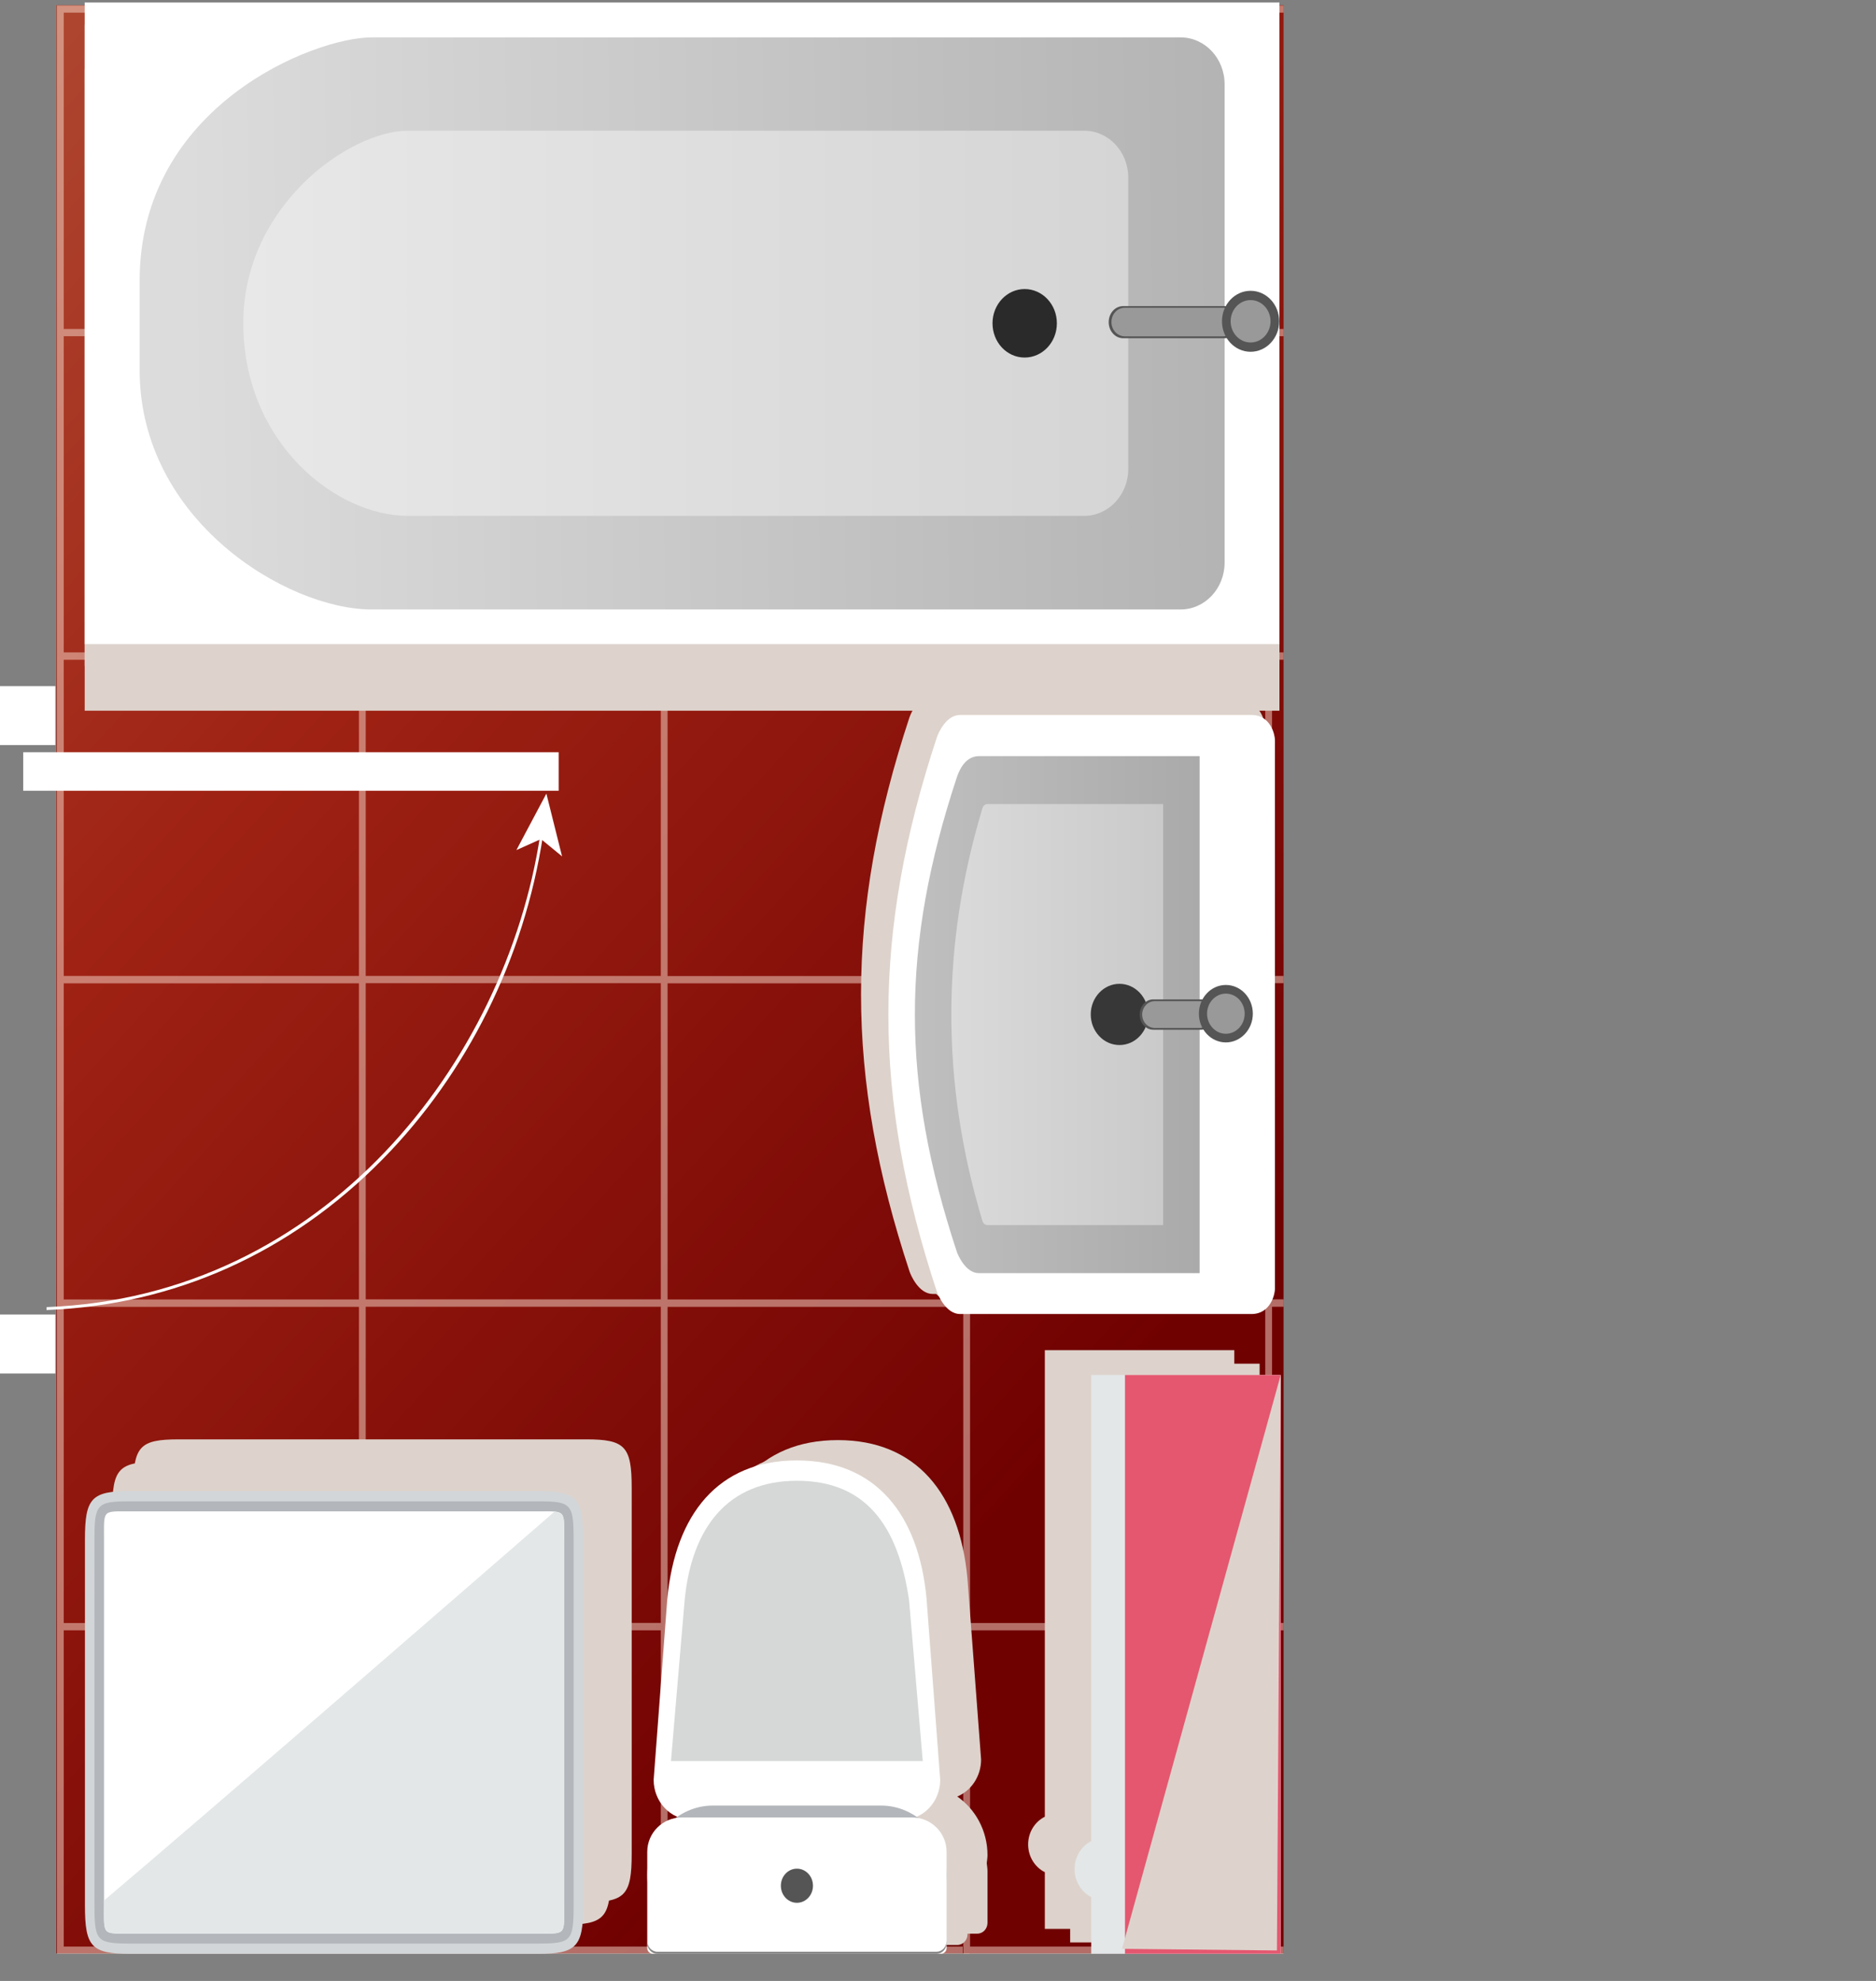 <?xml version="1.0" encoding="UTF-8"?>
<svg xmlns="http://www.w3.org/2000/svg" xmlns:xlink="http://www.w3.org/1999/xlink" viewBox="0 0 149.53 157.9">
  <rect x="0" y="0" width="149.53" height="157.9" fill="#808080" stroke="none"/>
  <defs>
    <style>
      .cls-1 {
        fill: url(#linear-gradient-2);
      }

      .cls-2 {
        fill: #555;
      }

      .cls-3, .cls-4 {
        fill: #fff;
      }

      .cls-5, .cls-6 {
        fill: #ddd3cc;
        mix-blend-mode: multiply;
      }

      .cls-7, .cls-4, .cls-8, .cls-6, .cls-9 {
        fill-rule: evenodd;
      }

      .cls-7, .cls-10 {
        fill: #b3b6ba;
      }

      .cls-11 {
        isolation: isolate;
      }

      .cls-12 {
        fill: #e5576f;
      }

      .cls-13 {
        fill: #d6d8d8;
      }

      .cls-8 {
        fill: #d2d6d8;
      }

      .cls-14 {
        fill: #2a2a2a;
      }

      .cls-9, .cls-15 {
        fill: #e3e7e8;
      }

      .cls-16 {
        fill: url(#Earthtone_21-2);
      }

      .cls-17 {
        fill: #f9ddcf;
        opacity: .5;
      }

      .cls-18 {
        clip-path: url(#clippath);
      }

      .cls-19 {
        fill: none;
      }

      .cls-20 {
        fill: #373737;
      }

      .cls-21 {
        fill: #999;
      }

      .cls-22 {
        fill: url(#Earthtone_21);
      }

      .cls-23 {
        fill: url(#linear-gradient-3);
      }

      .cls-24 {
        fill: url(#linear-gradient);
      }

      .cls-25 {
        fill: url(#linear-gradient-4);
      }

      .cls-26 {
        fill: #888;
      }
    </style>
    <clipPath id="clippath">
      <rect class="cls-19" x="3" y="0" width="99.31" height="157.9"/>
    </clipPath>
    <linearGradient id="Earthtone_21" data-name="Earthtone 21" x1="299.35" y1="-241.25" x2="182.41" y2="-113.37" gradientTransform="translate(198.71 301.12) rotate(-90)" gradientUnits="userSpaceOnUse">
      <stop offset="0" stop-color="#b85e42"/>
      <stop offset=".5" stop-color="#9f2214"/>
      <stop offset="1" stop-color="#700101"/>
    </linearGradient>
    <linearGradient id="Earthtone_21-2" data-name="Earthtone 21" x1="336.98" y1="-210.15" x2="220.03" y2="-82.26" xlink:href="#Earthtone_21"/>
    <linearGradient id="linear-gradient" x1="195.31" y1="16.35" x2="195.31" y2="-6.35" gradientTransform="translate(89.28 -114.44) rotate(90)" gradientUnits="userSpaceOnUse">
      <stop offset="0" stop-color="#bfbfbf"/>
      <stop offset="1" stop-color="#aaa"/>
    </linearGradient>
    <linearGradient id="linear-gradient-2" x1="195.31" y1="13.44" x2="195.31" y2="-3.43" gradientTransform="translate(89.28 -114.44) rotate(90)" gradientUnits="userSpaceOnUse">
      <stop offset="0" stop-color="#dadada"/>
      <stop offset="1" stop-color="#cacaca"/>
    </linearGradient>
    <linearGradient id="linear-gradient-3" x1="103.87" y1="42.58" x2="104.87" y2="145.29" gradientTransform="translate(-27.79 130.1) rotate(-90)" gradientUnits="userSpaceOnUse">
      <stop offset="0" stop-color="#dcdcdc"/>
      <stop offset="1" stop-color="#aaa"/>
    </linearGradient>
    <linearGradient id="linear-gradient-4" x1="104.33" y1="47.18" x2="104.33" y2="117.73" gradientTransform="translate(-27.79 130.1) rotate(-90)" gradientUnits="userSpaceOnUse">
      <stop offset="0" stop-color="#e8e8e8"/>
      <stop offset="1" stop-color="#d5d5d5"/>
    </linearGradient>
  </defs>
  <g class="cls-11">
    <g id="Layer_1" data-name="Layer 1">
      <g class="cls-18">
        <g>
          <rect class="cls-22" x="4.49" y=".41" width="72.79" height="155.29"/>
          <path class="cls-17" d="m4.54,26.22v.58s0,25.21,0,25.21v.58s0,25.21,0,25.21v.57s0,25.21,0,25.21v.58s0,25.21,0,25.21v.58s0,25.79,0,25.79h24.07s.54,0,.54,0h23.52s.54,0,.54,0h24.07s0-25.79,0-25.79v-.58s0-25.21,0-25.21v-.58s0-25.21,0-25.21v-.57s0-25.21,0-25.21v-.58s0-25.21,0-25.21v-.58s0-25.78,0-25.78h-24.07s-.54,0-.54,0h-23.52s-.54,0-.54,0H4.54s0,25.78,0,25.78Zm48.13,103.14h-23.52v-25.2h23.52v25.2Zm0-25.79h-23.52v-25.2h23.52v25.2Zm0-25.78h-23.52v-25.2h23.52v25.2Zm0-25.79h-23.52v-25.2h23.52v25.2ZM5.08,26.8h23.53v25.2H5.08v-25.2Zm0,25.79h23.53v25.2H5.08v-25.2Zm0,25.79h23.53v25.2H5.08v-25.2Zm0,25.79h23.53v25.2H5.08v-25.2Zm0,50.99v-25.21h23.53v25.21H5.08Zm24.07,0v-25.21h23.52v25.21h-23.52Zm47.59,0h-23.53v-25.21h23.53v25.21Zm0-25.79h-23.53v-25.2h23.53v25.2Zm0-25.79h-23.53v-25.2h23.53v25.2Zm0-25.78h-23.53v-25.2h23.53v25.2Zm0-25.79h-23.53v-25.2h23.53v25.2Zm0-50.99v25.2h-23.53V1.01h23.53Zm-24.07,0v25.2h-23.52V1.01h23.52Zm-24.06,25.2H5.08V1.01h23.53v25.2Z"/>
          <rect class="cls-16" x="76.74" y=".41" width="72.79" height="155.29"/>
          <path class="cls-17" d="m76.78,26.22v.58s0,25.21,0,25.21v.58s0,25.21,0,25.21v.57s0,25.21,0,25.21v.58s0,25.21,0,25.21v.58s0,25.79,0,25.79h24.07s.54,0,.54,0h23.52s.54,0,.54,0h24.07s0-25.79,0-25.79v-.58s0-25.21,0-25.21v-.58s0-25.21,0-25.21v-.57s0-25.21,0-25.21v-.58s0-25.21,0-25.21v-.58s0-25.78,0-25.78h-24.07s-.54,0-.54,0h-23.52s-.54,0-.54,0h-24.07s0,25.78,0,25.78Zm48.13,103.14h-23.52v-25.2h23.52v25.2Zm0-25.79h-23.52v-25.2h23.52v25.2Zm0-25.78h-23.52v-25.2h23.52v25.2Zm0-25.79h-23.52v-25.2h23.52v25.2Zm-47.59-25.2h23.53v25.2h-23.53v-25.2Zm0,25.79h23.53v25.2h-23.53v-25.2Zm0,25.79h23.53v25.2h-23.53v-25.2Zm0,25.79h23.53v25.2h-23.53v-25.2Zm0,50.99v-25.21h23.53v25.21h-23.53Zm24.07,0v-25.21h23.52v25.21h-23.52Zm47.59,0h-23.53v-25.21h23.53v25.21Zm0-25.79h-23.53v-25.2h23.53v25.2Zm0-25.79h-23.53v-25.2h23.53v25.2Zm0-25.78h-23.53v-25.2h23.53v25.2Zm0-25.79h-23.53v-25.2h23.53v25.2Zm0-50.99v25.2h-23.53V1.01h23.53Zm-24.07,0v25.2h-23.52V1.01h23.52Zm-24.06,25.2h-23.53V1.01h23.53v25.2Z"/>
        </g>
      </g>
      <path class="cls-6" d="m10.63,118.59v29.17c0,3.3.52,3.86,3.62,3.86h32.47c3.1,0,3.63-.55,3.63-3.86v-29.17c0-3.3-.53-3.86-3.63-3.86H14.25c-3.1,0-3.62.55-3.62,3.86Z"/>
      <path class="cls-6" d="m8.95,120.38v29.17c0,3.3.52,3.86,3.62,3.86h32.47c3.1,0,3.62-.55,3.62-3.86v-29.17c0-3.3-.52-3.86-3.62-3.86H12.57c-3.1,0-3.62.55-3.62,3.86Z"/>
      <path class="cls-5" d="m56.46,125.79l-1.09,14.46c0,1.34.79,2.48,1.9,2.95-1.44.99-2.41,2.71-2.41,4.67,0,.22.04.43.06.64-.02.21-.06.42-.06.64v3.95s0,.08,0,.08v.09c0,.48.36.86.81.86h.08s22.07,0,22.07,0h.08c.45,0,.81-.39.81-.86v-.17s0-3.95,0-3.95c0-.22-.04-.43-.06-.64.02-.21.06-.42.06-.64,0-1.95-.97-3.67-2.41-4.67,1.11-.46,1.9-1.61,1.9-2.95l-1.09-14.46c-.63-6.71-4.05-11-10.33-11-6.28,0-9.68,4.29-10.33,11Z"/>
      <path class="cls-5" d="m54.87,126.69l-1.09,14.46c0,1.34.79,2.48,1.9,2.95-1.44.99-2.41,2.71-2.41,4.67,0,.22.04.43.06.64-.02.21-.06.42-.06.64v3.95s0,.08,0,.08v.09c0,.48.36.86.81.86h.08s22.07,0,22.07,0h.08c.45,0,.81-.39.81-.86v-.17s0-3.95,0-3.95c0-.22-.04-.43-.06-.64.02-.21.06-.42.06-.64,0-1.95-.97-3.67-2.41-4.67,1.11-.46,1.9-1.61,1.9-2.95l-1.09-14.46c-.63-6.71-4.05-11-10.33-11-6.28,0-9.68,4.29-10.33,11Z"/>
      <path class="cls-6" d="m83.28,144.81c-.79.4-1.33,1.23-1.33,2.21s.55,1.82,1.33,2.21v4.52s2.69,0,2.69,0h12.41s0-46.13,0-46.13h-12.41s-2.69,0-2.69,0v37.19Z"/>
      <path class="cls-6" d="m85.3,145.89c-.79.4-1.33,1.23-1.33,2.21s.55,1.82,1.33,2.21v4.52s2.69,0,2.69,0h12.41s0-46.13,0-46.13h-12.41s-2.69,0-2.69,0v37.19Z"/>
      <g>
        <path class="cls-15" d="m85.65,148.99c0-1.36,1.03-2.47,2.33-2.47s2.31,1.1,2.31,2.47-1.04,2.47-2.31,2.47-2.33-1.11-2.33-2.47Z"/>
        <g>
          <rect class="cls-15" x="86.98" y="109.6" width="15.1" height="46.13"/>
          <rect class="cls-12" x="89.67" y="109.6" width="12.41" height="46.13"/>
        </g>
      </g>
      <path class="cls-5" d="m72.5,57.15c-5.16,15.62-5.16,28.59,0,44.21.09.27.73,1.78,1.84,1.78h23.23c1.56,0,1.87-1.62,1.87-1.99v-43.77c0-.37-.31-1.99-1.87-1.99h-23.23c-1.13,0-1.75,1.5-1.84,1.77Z"/>
      <path class="cls-5" d="m73.88,57.69c-5.16,15.62-5.16,28.59,0,44.21.09.27.73,1.78,1.84,1.78h23.23c1.56,0,1.87-1.62,1.87-1.99v-43.77c0-.37-.31-1.99-1.87-1.99h-23.23c-1.13,0-1.75,1.5-1.84,1.77Z"/>
      <g>
        <path class="cls-3" d="m74.68,102.97c-5.16-15.62-5.16-28.59,0-44.21.09-.27.71-1.77,1.84-1.77h23.23c1.56,0,1.87,1.62,1.87,1.99v43.77c0,.37-.32,1.99-1.87,1.99h-23.23c-1.11,0-1.75-1.5-1.84-1.78Z"/>
        <g>
          <path class="cls-24" d="m76.26,99.76c-4.45-13.48-4.45-24.31,0-37.78.08-.23.53-1.71,1.76-1.71h17.6v41.21h-17.6c-1.07,0-1.68-1.48-1.76-1.71Z"/>
          <path class="cls-1" d="m78.31,97.33c-3.31-10.97-3.31-21.95,0-32.92.06-.19.21-.32.39-.32h14.01v33.56h-14.01c-.17,0-.33-.13-.39-.32Z"/>
          <path class="cls-20" d="m89.23,83.3c-1.26,0-2.29-1.09-2.29-2.44s1.03-2.44,2.29-2.44,2.29,1.09,2.29,2.44-1.02,2.44-2.29,2.44Z"/>
        </g>
        <g>
          <path class="cls-2" d="m91.92,82.08c-.6,0-1.08-.54-1.08-1.21h0c0-.67.49-1.21,1.08-1.21h3.83c.6,0,1.08.54,1.08,1.21h0c0,.67-.49,1.21-1.08,1.21h-3.83Z"/>
          <path class="cls-21" d="m92.05,81.94c-.56,0-1.01-.48-1.01-1.07h0c0-.59.45-1.07,1.01-1.07h3.57c.56,0,1.01.48,1.01,1.07h0c0,.59-.45,1.07-1.01,1.07h-3.57Z"/>
          <path class="cls-2" d="m97.71,83.09c-1.19,0-2.15-1.03-2.15-2.29s.96-2.29,2.15-2.29,2.15,1.03,2.15,2.29-.97,2.29-2.15,2.29Z"/>
          <path class="cls-21" d="m97.71,82.4c-.83,0-1.5-.72-1.5-1.6s.67-1.6,1.5-1.6,1.5.72,1.5,1.6-.67,1.6-1.5,1.6Z"/>
        </g>
      </g>
      <rect class="cls-5" x="6.75" y="5.51" width="95.23" height="51.14"/>
      <rect class="cls-5" x="6.75" y="1.95" width="95.23" height="51.14"/>
      <g>
        <rect class="cls-3" x="28.8" y="-21.84" width="51.14" height="95.23" transform="translate(28.59 80.14) rotate(-90)"/>
        <path class="cls-23" d="m97.61,6.72v38.12c0,2.07-1.57,3.74-3.51,3.74H29.62c-6.74,0-18.49-7.1-18.49-19.09v-7.11c0-13.93,13.91-19.4,18.49-19.4h64.48c1.94,0,3.51,1.67,3.51,3.74Z"/>
        <path class="cls-25" d="m89.93,14.16v23.22c0,2.06-1.57,3.74-3.51,3.74h-53.92c-5.69,0-13.11-5.79-13.11-15.4v.04c0-9.37,8.48-15.34,13.11-15.34h53.92c1.94,0,3.51,1.67,3.51,3.74Z"/>
        <path class="cls-14" d="m81.67,23.04c1.42,0,2.57,1.22,2.57,2.73s-1.15,2.73-2.57,2.73-2.56-1.22-2.56-2.73,1.15-2.73,2.56-2.73Z"/>
      </g>
      <g>
        <g>
          <rect class="cls-3" x=".33" y="105.14" width="3.76" height="4"/>
          <path class="cls-3" d="m4.41,104.78v4.7H0v-4.7h4.41Zm-.66,4v-3.3s-3.1,0-3.1,0v3.3s3.1,0,3.1,0Z"/>
        </g>
        <g>
          <rect class="cls-3" x=".33" y="55.04" width="3.76" height="4"/>
          <path class="cls-3" d="m4.41,54.69v4.7H0s0-4.7,0-4.7h4.41Zm-.66,4v-3.3s-3.1,0-3.1,0v3.3s3.1,0,3.1,0Z"/>
        </g>
        <g>
          <path class="cls-3" d="m43.27,66.65c-1.49,9.74-6.02,18.89-12.77,25.75-7.34,7.47-16.6,11.63-26.79,12.02v-.23c22.18-.85,36.58-19.55,39.34-37.58l.22.04Z"/>
          <polygon class="cls-3" points="43.55 63.26 41.16 67.76 43.12 66.88 44.8 68.26 43.55 63.26"/>
        </g>
        <g>
          <path class="cls-3" d="m43.99,60.54H2.4s0,1.91,0,1.91h41.59s0-1.91,0-1.91Z"/>
          <path class="cls-3" d="m44.53,59.96v3.07H1.85v-3.07h42.68Zm-1.1,1.91v-.75s-40.49,0-40.49,0v.75s40.49,0,40.49,0Z"/>
        </g>
      </g>
      <polygon class="cls-6" points="89.43 155.34 102.08 109.6 101.78 155.47 89.43 155.34"/>
      <g>
        <path class="cls-3" d="m55.08,145.04h16.88c1.64,0,2.98-1.43,2.98-3.17l-1.09-14.46c-.63-6.71-4.05-11-10.33-11h0c-6.28,0-9.68,4.29-10.33,11l-1.09,14.46c0,1.74,1.34,3.17,2.98,3.17Z"/>
        <path class="cls-13" d="m73.55,140.37l-1.09-12.82c-.87-5.92-3.43-9.52-8.94-9.52h0c-5.52,0-8.39,3.75-8.95,9.52l-1.09,12.82h20.06Z"/>
        <path class="cls-10" d="m56.82,155.05h13.4c2.87,0,5.23-2.5,5.23-5.57h0c0-3.06-2.35-5.56-5.23-5.56h-13.4c-2.87,0-5.23,2.5-5.23,5.56h0c0,3.06,2.35,5.57,5.23,5.57Z"/>
        <path class="cls-3" d="m52.03,144.88h22.97c.24,0,.44.2.44.44v7.68c0,1.51-1.23,2.74-2.74,2.74h-18.38c-1.51,0-2.74-1.23-2.74-2.74v-7.68c0-.24.2-.44.44-.44Z" transform="translate(127.03 300.61) rotate(-180)"/>
        <path class="cls-26" d="m52.4,155.74h22.24c.45,0,.81-.39.81-.86v-.17c0,.48-.36.86-.81.86h-22.24c-.45,0-.81-.39-.81-.86v.17c0,.48.36.86.81.86Z"/>
        <path class="cls-2" d="m62.24,150.31c0-.75.57-1.36,1.28-1.36s1.28.61,1.28,1.36-.57,1.36-1.28,1.36-1.28-.61-1.28-1.36Z"/>
      </g>
      <g>
        <path class="cls-2" d="m89.52,26.96c-.63,0-1.15-.57-1.15-1.28h0c0-.71.51-1.28,1.15-1.28h8.09c.63,0,1.15.57,1.15,1.28h0c0,.71-.51,1.28-1.15,1.28h-8.09Z"/>
        <path class="cls-21" d="m89.66,26.81c-.59,0-1.07-.51-1.07-1.14h0c0-.63.47-1.14,1.07-1.14h7.81c.59,0,1.07.51,1.07,1.14h0c0,.63-.48,1.14-1.07,1.14h-7.81Z"/>
        <path class="cls-2" d="m99.68,28.04c-1.26,0-2.28-1.09-2.28-2.43s1.02-2.43,2.28-2.43,2.28,1.09,2.28,2.43-1.02,2.43-2.28,2.43Z"/>
        <path class="cls-21" d="m99.68,27.3c-.88,0-1.59-.76-1.59-1.69s.71-1.69,1.59-1.69,1.59.76,1.59,1.69-.71,1.69-1.59,1.69Z"/>
      </g>
      <g>
        <path class="cls-8" d="m10.39,118.85h32.47c3.1,0,3.63.55,3.63,3.86v29.17c0,3.3-.53,3.86-3.63,3.86H10.39c-3.1,0-3.62-.55-3.62-3.86v-29.17c0-3.3.52-3.86,3.62-3.86Z"/>
        <path class="cls-7" d="m10.39,119.67c-2.68,0-2.86.19-2.86,3.04v29.17c0,2.85.18,3.04,2.86,3.04h32.47c2.68,0,2.86-.19,2.86-3.04v-29.17c0-2.85-.18-3.04-2.86-3.04H10.39Z"/>
        <path class="cls-4" d="m10.39,120.47c-2.26,0-2.1-.17-2.1,2.24v29.17c0,2.41-.16,2.24,2.1,2.24h32.47c2.26,0,2.11.17,2.11-2.24v-29.17c0-2.41.16-2.24-2.11-2.24H10.39Z"/>
        <path class="cls-9" d="m8.29,151.49v.39c0,2.41-.16,2.24,2.1,2.24h32.47c2.26,0,2.11.17,2.11-2.24v-29.17c0-1.77.07-2.14-.77-2.22-8.09,7.03-27.41,23.8-35.91,31Z"/>
      </g>
    </g>
  </g>
</svg>